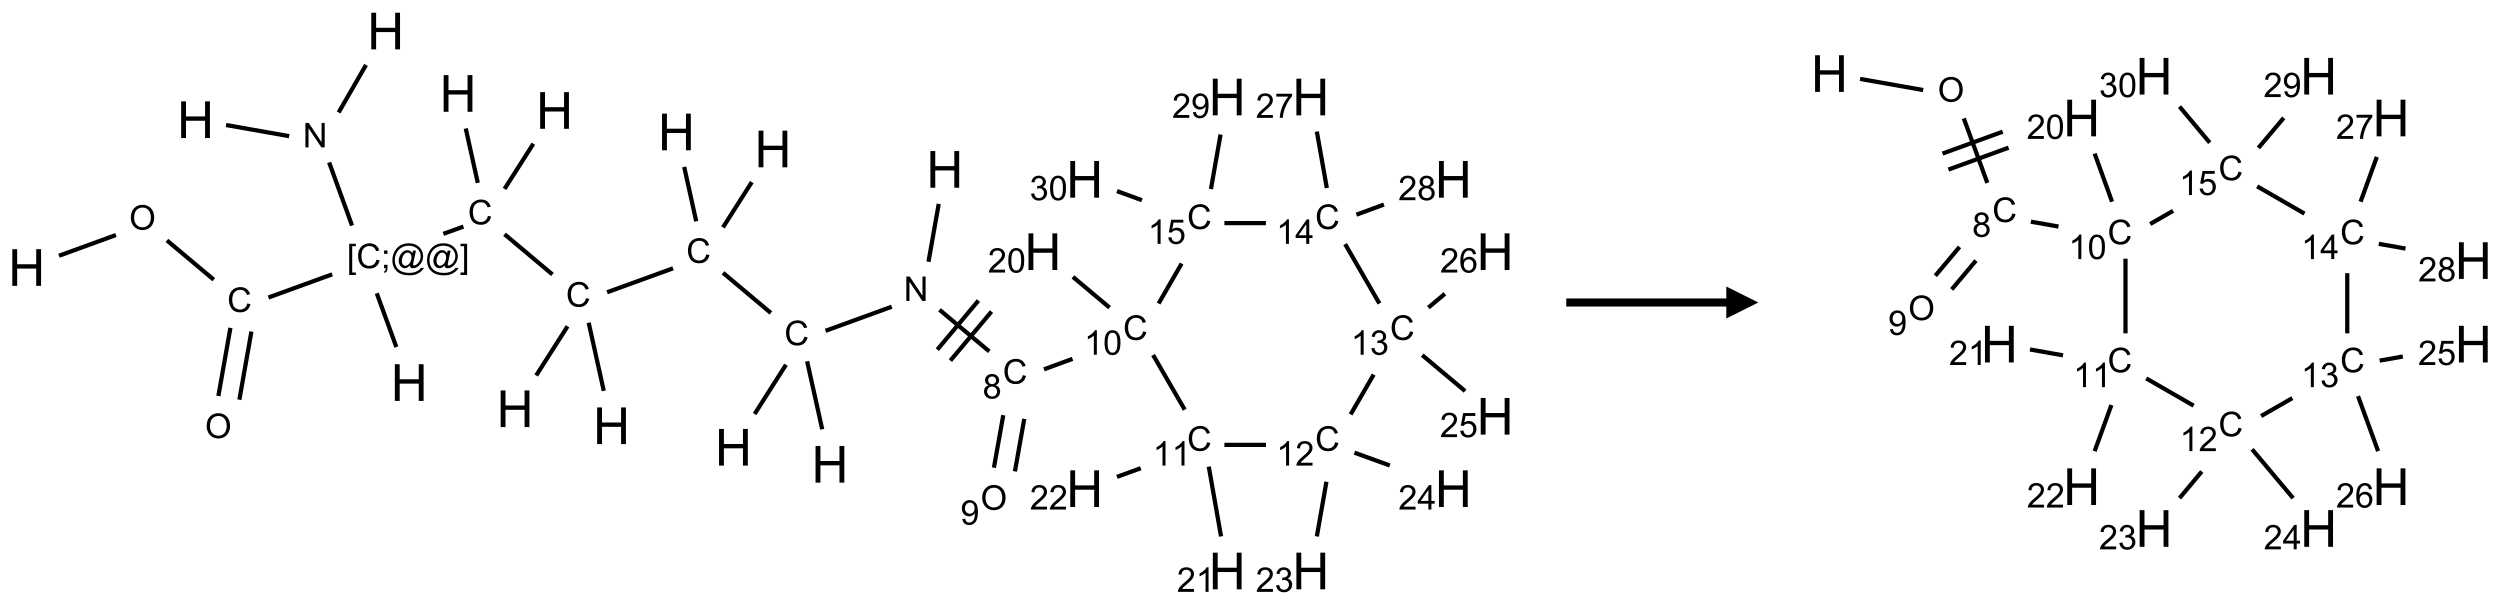 <?xml version="1.0" encoding="UTF-8"?>
<svg xmlns="http://www.w3.org/2000/svg" xmlns:xlink="http://www.w3.org/1999/xlink" width="781" height="189" viewBox="0 0 781 189">
<defs>
<g>
<g id="glyph-0-0">
<path d="M 2 0 L 2 -10 L 10 -10 L 10 0 Z M 2.25 -0.25 L 9.75 -0.25 L 9.75 -9.75 L 2.25 -9.75 Z M 2.25 -0.25 "/>
</g>
<g id="glyph-0-1">
<path d="M 1.281 0 L 1.281 -11.453 L 2.797 -11.453 L 2.797 -6.75 L 8.75 -6.75 L 8.75 -11.453 L 10.266 -11.453 L 10.266 0 L 8.75 0 L 8.75 -5.398 L 2.797 -5.398 L 2.797 0 Z M 1.281 0 "/>
</g>
<g id="glyph-1-0">
<path d="M 1.332 0 L 1.332 -6.668 L 6.668 -6.668 L 6.668 0 Z M 1.5 -0.168 L 6.5 -0.168 L 6.5 -6.5 L 1.5 -6.5 Z M 1.5 -0.168 "/>
</g>
<g id="glyph-1-1">
<path d="M 0.516 -3.719 C 0.516 -4.984 0.855 -5.977 1.535 -6.695 C 2.215 -7.414 3.094 -7.77 4.172 -7.77 C 4.875 -7.77 5.512 -7.602 6.078 -7.266 C 6.645 -6.93 7.074 -6.461 7.371 -5.855 C 7.668 -5.254 7.816 -4.57 7.816 -3.809 C 7.816 -3.035 7.66 -2.34 7.348 -1.73 C 7.035 -1.117 6.594 -0.656 6.02 -0.34 C 5.449 -0.027 4.828 0.129 4.168 0.129 C 3.449 0.129 2.805 -0.043 2.238 -0.391 C 1.672 -0.738 1.246 -1.211 0.953 -1.812 C 0.66 -2.414 0.516 -3.047 0.516 -3.719 Z M 1.559 -3.703 C 1.559 -2.781 1.805 -2.059 2.301 -1.527 C 2.793 -1 3.414 -0.734 4.16 -0.734 C 4.922 -0.734 5.547 -1 6.039 -1.535 C 6.531 -2.07 6.777 -2.828 6.777 -3.812 C 6.777 -4.434 6.672 -4.977 6.461 -5.441 C 6.25 -5.902 5.945 -6.262 5.539 -6.52 C 5.133 -6.773 4.68 -6.902 4.176 -6.902 C 3.461 -6.902 2.848 -6.656 2.332 -6.164 C 1.816 -5.672 1.559 -4.852 1.559 -3.703 Z M 1.559 -3.703 "/>
</g>
<g id="glyph-1-2">
<path d="M 6.27 -2.676 L 7.281 -2.422 C 7.07 -1.594 6.688 -0.961 6.137 -0.523 C 5.586 -0.086 4.914 0.129 4.121 0.129 C 3.297 0.129 2.629 -0.039 2.113 -0.371 C 1.598 -0.707 1.203 -1.191 0.934 -1.828 C 0.664 -2.465 0.531 -3.145 0.531 -3.875 C 0.531 -4.672 0.684 -5.363 0.988 -5.957 C 1.293 -6.547 1.723 -6.996 2.285 -7.305 C 2.844 -7.613 3.461 -7.766 4.137 -7.766 C 4.898 -7.766 5.543 -7.57 6.062 -7.184 C 6.582 -6.793 6.945 -6.246 7.152 -5.543 L 6.156 -5.309 C 5.98 -5.863 5.723 -6.266 5.387 -6.52 C 5.051 -6.773 4.625 -6.902 4.113 -6.902 C 3.527 -6.902 3.039 -6.762 2.645 -6.48 C 2.25 -6.199 1.973 -5.82 1.812 -5.348 C 1.652 -4.871 1.574 -4.383 1.574 -3.879 C 1.574 -3.23 1.668 -2.664 1.855 -2.18 C 2.047 -1.695 2.34 -1.332 2.738 -1.094 C 3.137 -0.855 3.57 -0.734 4.035 -0.734 C 4.602 -0.734 5.082 -0.898 5.473 -1.223 C 5.867 -1.551 6.133 -2.035 6.27 -2.676 Z M 6.27 -2.676 "/>
</g>
<g id="glyph-1-3">
<path d="M 0.723 2.121 L 0.723 -7.637 L 2.793 -7.637 L 2.793 -6.859 L 1.66 -6.859 L 1.66 1.344 L 2.793 1.344 L 2.793 2.121 Z M 0.723 2.121 "/>
</g>
<g id="glyph-1-4">
<path d="M 0.949 -4.465 L 0.949 -5.531 L 2.016 -5.531 L 2.016 -4.465 Z M 0.949 0 L 0.949 -1.066 L 2.016 -1.066 L 2.016 0 C 2.016 0.391 1.945 0.711 1.809 0.949 C 1.668 1.191 1.449 1.379 1.145 1.512 L 0.887 1.109 C 1.082 1.023 1.23 0.895 1.324 0.727 C 1.418 0.559 1.469 0.316 1.48 0 Z M 0.949 0 "/>
</g>
<g id="glyph-1-5">
<path d="M 6.047 -0.848 C 5.82 -0.59 5.57 -0.379 5.289 -0.223 C 5.008 -0.062 4.73 0.016 4.449 0.016 C 4.141 0.016 3.84 -0.074 3.547 -0.254 C 3.254 -0.434 3.02 -0.715 2.836 -1.09 C 2.652 -1.465 2.562 -1.875 2.562 -2.324 C 2.562 -2.875 2.703 -3.43 2.988 -3.98 C 3.27 -4.535 3.621 -4.953 4.043 -5.23 C 4.461 -5.508 4.871 -5.645 5.266 -5.645 C 5.566 -5.645 5.855 -5.566 6.129 -5.41 C 6.402 -5.25 6.641 -5.012 6.84 -4.688 L 7.016 -5.496 L 7.949 -5.496 L 7.199 -2 C 7.094 -1.516 7.043 -1.246 7.043 -1.191 C 7.043 -1.098 7.078 -1.02 7.148 -0.949 C 7.219 -0.883 7.305 -0.848 7.406 -0.848 C 7.59 -0.848 7.832 -0.953 8.129 -1.168 C 8.527 -1.445 8.84 -1.816 9.07 -2.285 C 9.301 -2.75 9.418 -3.234 9.418 -3.73 C 9.418 -4.309 9.27 -4.852 8.973 -5.355 C 8.676 -5.859 8.23 -6.262 7.645 -6.562 C 7.055 -6.863 6.406 -7.016 5.691 -7.016 C 4.879 -7.016 4.137 -6.824 3.465 -6.445 C 2.793 -6.066 2.273 -5.52 1.902 -4.809 C 1.535 -4.098 1.348 -3.34 1.348 -2.527 C 1.348 -1.676 1.535 -0.941 1.902 -0.328 C 2.273 0.285 2.809 0.742 3.508 1.035 C 4.207 1.328 4.984 1.473 5.832 1.473 C 6.742 1.473 7.504 1.32 8.121 1.016 C 8.734 0.711 9.195 0.34 9.5 -0.098 L 10.441 -0.098 C 10.266 0.266 9.961 0.637 9.531 1.016 C 9.102 1.395 8.59 1.695 7.996 1.914 C 7.402 2.133 6.688 2.246 5.848 2.246 C 5.078 2.246 4.367 2.145 3.715 1.949 C 3.066 1.75 2.512 1.453 2.051 1.055 C 1.594 0.656 1.25 0.199 1.016 -0.316 C 0.723 -0.973 0.578 -1.684 0.578 -2.441 C 0.578 -3.289 0.75 -4.098 1.098 -4.863 C 1.523 -5.805 2.125 -6.527 2.902 -7.027 C 3.684 -7.527 4.629 -7.777 5.738 -7.777 C 6.602 -7.777 7.375 -7.602 8.059 -7.246 C 8.746 -6.895 9.285 -6.371 9.684 -5.672 C 10.02 -5.07 10.188 -4.418 10.188 -3.715 C 10.188 -2.707 9.832 -1.812 9.125 -1.031 C 8.492 -0.328 7.801 0.02 7.051 0.02 C 6.812 0.02 6.617 -0.016 6.473 -0.09 C 6.324 -0.16 6.215 -0.266 6.145 -0.402 C 6.102 -0.488 6.066 -0.637 6.047 -0.848 Z M 3.527 -2.262 C 3.527 -1.785 3.641 -1.414 3.863 -1.152 C 4.09 -0.887 4.348 -0.754 4.641 -0.754 C 4.836 -0.754 5.039 -0.812 5.254 -0.93 C 5.469 -1.047 5.676 -1.219 5.871 -1.449 C 6.066 -1.676 6.23 -1.969 6.355 -2.32 C 6.48 -2.672 6.543 -3.027 6.543 -3.379 C 6.543 -3.852 6.426 -4.219 6.191 -4.48 C 5.957 -4.738 5.672 -4.871 5.332 -4.871 C 5.109 -4.871 4.902 -4.812 4.707 -4.699 C 4.512 -4.586 4.32 -4.406 4.137 -4.156 C 3.953 -3.906 3.805 -3.602 3.691 -3.246 C 3.582 -2.887 3.527 -2.559 3.527 -2.262 Z M 3.527 -2.262 "/>
</g>
<g id="glyph-1-6">
<path d="M 2.27 2.121 L 0.203 2.121 L 0.203 1.344 L 1.332 1.344 L 1.332 -6.859 L 0.203 -6.859 L 0.203 -7.637 L 2.27 -7.637 Z M 2.27 2.121 "/>
</g>
<g id="glyph-1-7">
<path d="M 0.812 0 L 0.812 -7.637 L 1.848 -7.637 L 5.859 -1.641 L 5.859 -7.637 L 6.828 -7.637 L 6.828 0 L 5.793 0 L 1.781 -6 L 1.781 0 Z M 0.812 0 "/>
</g>
<g id="glyph-1-8">
<path d="M 1.887 -4.141 C 1.496 -4.281 1.207 -4.484 1.02 -4.75 C 0.832 -5.016 0.738 -5.328 0.738 -5.699 C 0.738 -6.254 0.938 -6.719 1.34 -7.098 C 1.738 -7.477 2.27 -7.668 2.934 -7.668 C 3.598 -7.668 4.137 -7.473 4.543 -7.086 C 4.949 -6.699 5.152 -6.227 5.152 -5.672 C 5.152 -5.316 5.059 -5.008 4.871 -4.746 C 4.688 -4.484 4.406 -4.281 4.027 -4.141 C 4.496 -3.988 4.852 -3.742 5.098 -3.402 C 5.34 -3.062 5.465 -2.656 5.465 -2.184 C 5.465 -1.531 5.234 -0.98 4.77 -0.535 C 4.309 -0.09 3.703 0.129 2.949 0.129 C 2.195 0.129 1.586 -0.094 1.125 -0.539 C 0.664 -0.984 0.434 -1.543 0.434 -2.207 C 0.434 -2.703 0.559 -3.121 0.809 -3.457 C 1.062 -3.793 1.422 -4.02 1.887 -4.141 Z M 1.699 -5.73 C 1.699 -5.367 1.812 -5.074 2.047 -4.844 C 2.281 -4.613 2.582 -4.5 2.953 -4.5 C 3.312 -4.5 3.609 -4.613 3.84 -4.84 C 4.07 -5.066 4.188 -5.348 4.188 -5.676 C 4.188 -6.02 4.07 -6.309 3.832 -6.543 C 3.594 -6.777 3.297 -6.895 2.941 -6.895 C 2.586 -6.895 2.289 -6.781 2.051 -6.551 C 1.816 -6.324 1.699 -6.047 1.699 -5.73 Z M 1.395 -2.203 C 1.395 -1.938 1.461 -1.676 1.586 -1.426 C 1.711 -1.176 1.902 -0.984 2.152 -0.848 C 2.402 -0.711 2.672 -0.641 2.957 -0.641 C 3.406 -0.641 3.777 -0.785 4.066 -1.074 C 4.359 -1.363 4.504 -1.727 4.504 -2.172 C 4.504 -2.625 4.355 -2.996 4.055 -3.293 C 3.754 -3.586 3.379 -3.734 2.926 -3.734 C 2.484 -3.734 2.121 -3.59 1.832 -3.297 C 1.543 -3.004 1.395 -2.641 1.395 -2.203 Z M 1.395 -2.203 "/>
</g>
<g id="glyph-1-9">
<path d="M 0.582 -1.766 L 1.484 -1.848 C 1.562 -1.426 1.707 -1.117 1.922 -0.926 C 2.137 -0.734 2.414 -0.641 2.75 -0.641 C 3.039 -0.641 3.289 -0.707 3.508 -0.84 C 3.727 -0.973 3.902 -1.148 4.043 -1.367 C 4.18 -1.586 4.297 -1.887 4.391 -2.262 C 4.484 -2.637 4.531 -3.016 4.531 -3.406 C 4.531 -3.449 4.531 -3.512 4.527 -3.594 C 4.34 -3.297 4.082 -3.055 3.758 -2.867 C 3.434 -2.68 3.082 -2.59 2.703 -2.59 C 2.07 -2.59 1.535 -2.816 1.098 -3.277 C 0.66 -3.734 0.441 -4.34 0.441 -5.09 C 0.441 -5.863 0.672 -6.484 1.129 -6.957 C 1.586 -7.43 2.156 -7.668 2.844 -7.668 C 3.34 -7.668 3.793 -7.531 4.207 -7.266 C 4.617 -7 4.93 -6.617 5.145 -6.121 C 5.355 -5.629 5.465 -4.91 5.465 -3.973 C 5.465 -2.996 5.359 -2.223 5.145 -1.645 C 4.934 -1.066 4.617 -0.625 4.199 -0.324 C 3.781 -0.02 3.293 0.129 2.73 0.129 C 2.133 0.129 1.645 -0.035 1.266 -0.367 C 0.887 -0.699 0.66 -1.164 0.582 -1.766 Z M 4.422 -5.137 C 4.422 -5.676 4.277 -6.102 3.992 -6.418 C 3.707 -6.734 3.359 -6.891 2.957 -6.891 C 2.543 -6.891 2.18 -6.719 1.871 -6.379 C 1.562 -6.039 1.406 -5.598 1.406 -5.059 C 1.406 -4.57 1.555 -4.176 1.848 -3.871 C 2.141 -3.566 2.5 -3.418 2.934 -3.418 C 3.367 -3.418 3.723 -3.57 4.004 -3.871 C 4.281 -4.176 4.422 -4.598 4.422 -5.137 Z M 4.422 -5.137 "/>
</g>
<g id="glyph-1-10">
<path d="M 3.973 0 L 3.035 0 L 3.035 -5.973 C 2.809 -5.758 2.516 -5.543 2.148 -5.328 C 1.781 -5.113 1.453 -4.953 1.16 -4.844 L 1.16 -5.75 C 1.684 -5.996 2.145 -6.297 2.535 -6.645 C 2.93 -6.996 3.207 -7.336 3.371 -7.668 L 3.973 -7.668 Z M 3.973 0 "/>
</g>
<g id="glyph-1-11">
<path d="M 0.441 -3.766 C 0.441 -4.668 0.535 -5.395 0.723 -5.945 C 0.906 -6.496 1.184 -6.922 1.551 -7.219 C 1.918 -7.516 2.375 -7.668 2.934 -7.668 C 3.344 -7.668 3.703 -7.586 4.012 -7.418 C 4.32 -7.254 4.574 -7.016 4.777 -6.707 C 4.977 -6.395 5.137 -6.016 5.25 -5.57 C 5.363 -5.125 5.422 -4.523 5.422 -3.766 C 5.422 -2.871 5.328 -2.148 5.145 -1.598 C 4.961 -1.047 4.688 -0.621 4.32 -0.32 C 3.953 -0.02 3.492 0.129 2.934 0.129 C 2.195 0.129 1.617 -0.133 1.199 -0.66 C 0.695 -1.297 0.441 -2.332 0.441 -3.766 Z M 1.406 -3.766 C 1.406 -2.512 1.555 -1.68 1.848 -1.262 C 2.141 -0.848 2.5 -0.641 2.934 -0.641 C 3.363 -0.641 3.727 -0.848 4.02 -1.266 C 4.312 -1.684 4.457 -2.516 4.457 -3.766 C 4.457 -5.023 4.312 -5.859 4.02 -6.27 C 3.727 -6.684 3.359 -6.891 2.922 -6.891 C 2.492 -6.891 2.148 -6.707 1.891 -6.344 C 1.566 -5.879 1.406 -5.02 1.406 -3.766 Z M 1.406 -3.766 "/>
</g>
<g id="glyph-1-12">
<path d="M 5.371 -0.902 L 5.371 0 L 0.324 0 C 0.316 -0.227 0.352 -0.441 0.434 -0.652 C 0.562 -0.996 0.766 -1.332 1.051 -1.668 C 1.332 -2 1.742 -2.387 2.277 -2.824 C 3.105 -3.504 3.668 -4.043 3.957 -4.441 C 4.25 -4.84 4.395 -5.215 4.395 -5.566 C 4.395 -5.938 4.262 -6.254 3.996 -6.508 C 3.73 -6.762 3.387 -6.891 2.957 -6.891 C 2.508 -6.891 2.145 -6.754 1.875 -6.484 C 1.605 -6.215 1.469 -5.84 1.465 -5.359 L 0.5 -5.457 C 0.566 -6.176 0.812 -6.727 1.246 -7.102 C 1.676 -7.477 2.254 -7.668 2.98 -7.668 C 3.711 -7.668 4.293 -7.465 4.719 -7.059 C 5.145 -6.652 5.359 -6.148 5.359 -5.547 C 5.359 -5.242 5.297 -4.941 5.172 -4.645 C 5.047 -4.352 4.84 -4.039 4.551 -3.715 C 4.262 -3.387 3.777 -2.938 3.105 -2.371 C 2.543 -1.898 2.18 -1.578 2.02 -1.41 C 1.859 -1.242 1.73 -1.07 1.625 -0.902 Z M 5.371 -0.902 "/>
</g>
<g id="glyph-1-13">
<path d="M 0.449 -2.016 L 1.387 -2.141 C 1.492 -1.609 1.676 -1.227 1.934 -0.992 C 2.191 -0.758 2.508 -0.641 2.879 -0.641 C 3.32 -0.641 3.695 -0.793 3.996 -1.098 C 4.301 -1.402 4.453 -1.781 4.453 -2.234 C 4.453 -2.664 4.312 -3.02 4.031 -3.301 C 3.75 -3.578 3.391 -3.719 2.957 -3.719 C 2.781 -3.719 2.562 -3.684 2.297 -3.613 L 2.402 -4.438 C 2.465 -4.43 2.516 -4.426 2.551 -4.426 C 2.949 -4.426 3.312 -4.531 3.629 -4.738 C 3.949 -4.949 4.109 -5.27 4.109 -5.703 C 4.109 -6.047 3.992 -6.332 3.762 -6.559 C 3.527 -6.785 3.227 -6.895 2.859 -6.895 C 2.496 -6.895 2.191 -6.781 1.949 -6.551 C 1.707 -6.324 1.547 -5.98 1.48 -5.52 L 0.543 -5.688 C 0.656 -6.316 0.918 -6.805 1.324 -7.148 C 1.73 -7.492 2.234 -7.668 2.84 -7.668 C 3.254 -7.668 3.641 -7.578 3.988 -7.398 C 4.34 -7.219 4.609 -6.977 4.793 -6.668 C 4.98 -6.359 5.074 -6.031 5.074 -5.684 C 5.074 -5.352 4.984 -5.051 4.809 -4.781 C 4.629 -4.512 4.367 -4.297 4.02 -4.137 C 4.473 -4.031 4.824 -3.816 5.074 -3.488 C 5.324 -3.16 5.449 -2.75 5.449 -2.254 C 5.449 -1.59 5.203 -1.023 4.719 -0.559 C 4.234 -0.098 3.617 0.137 2.875 0.137 C 2.203 0.137 1.648 -0.062 1.207 -0.465 C 0.762 -0.863 0.512 -1.379 0.449 -2.016 Z M 0.449 -2.016 "/>
</g>
<g id="glyph-1-14">
<path d="M 3.449 0 L 3.449 -1.828 L 0.137 -1.828 L 0.137 -2.688 L 3.621 -7.637 L 4.387 -7.637 L 4.387 -2.688 L 5.418 -2.688 L 5.418 -1.828 L 4.387 -1.828 L 4.387 0 Z M 3.449 -2.688 L 3.449 -6.129 L 1.059 -2.688 Z M 3.449 -2.688 "/>
</g>
<g id="glyph-1-15">
<path d="M 0.441 -2 L 1.426 -2.082 C 1.5 -1.605 1.668 -1.242 1.934 -1.004 C 2.199 -0.762 2.52 -0.641 2.895 -0.641 C 3.348 -0.641 3.73 -0.812 4.043 -1.152 C 4.355 -1.492 4.512 -1.941 4.512 -2.504 C 4.512 -3.039 4.359 -3.461 4.059 -3.77 C 3.758 -4.078 3.367 -4.234 2.879 -4.234 C 2.578 -4.234 2.305 -4.164 2.062 -4.027 C 1.82 -3.891 1.629 -3.715 1.488 -3.496 L 0.609 -3.609 L 1.348 -7.531 L 5.145 -7.531 L 5.145 -6.637 L 2.098 -6.637 L 1.688 -4.582 C 2.145 -4.902 2.625 -5.062 3.129 -5.062 C 3.797 -5.062 4.359 -4.832 4.816 -4.371 C 5.277 -3.91 5.504 -3.312 5.504 -2.59 C 5.504 -1.898 5.305 -1.301 4.902 -0.797 C 4.41 -0.18 3.742 0.129 2.895 0.129 C 2.199 0.129 1.633 -0.062 1.195 -0.453 C 0.758 -0.844 0.504 -1.359 0.441 -2 Z M 0.441 -2 "/>
</g>
<g id="glyph-1-16">
<path d="M 5.309 -5.766 L 4.375 -5.691 C 4.293 -6.059 4.172 -6.328 4.02 -6.496 C 3.766 -6.762 3.453 -6.895 3.082 -6.895 C 2.785 -6.895 2.523 -6.812 2.297 -6.645 C 2 -6.43 1.77 -6.117 1.598 -5.703 C 1.43 -5.289 1.34 -4.703 1.332 -3.938 C 1.559 -4.281 1.836 -4.535 2.16 -4.703 C 2.488 -4.871 2.828 -4.953 3.188 -4.953 C 3.812 -4.953 4.344 -4.723 4.785 -4.262 C 5.223 -3.801 5.441 -3.207 5.441 -2.48 C 5.441 -2 5.34 -1.555 5.133 -1.145 C 4.926 -0.73 4.641 -0.418 4.281 -0.199 C 3.922 0.02 3.512 0.129 3.051 0.129 C 2.27 0.129 1.633 -0.156 1.141 -0.73 C 0.648 -1.305 0.402 -2.254 0.402 -3.574 C 0.402 -5.051 0.672 -6.121 1.219 -6.793 C 1.695 -7.375 2.336 -7.668 3.141 -7.668 C 3.742 -7.668 4.234 -7.5 4.617 -7.16 C 5 -6.824 5.23 -6.359 5.309 -5.766 Z M 1.48 -2.473 C 1.48 -2.152 1.547 -1.844 1.684 -1.547 C 1.82 -1.25 2.016 -1.027 2.262 -0.871 C 2.508 -0.719 2.766 -0.641 3.035 -0.641 C 3.434 -0.641 3.773 -0.801 4.059 -1.121 C 4.344 -1.441 4.484 -1.875 4.484 -2.422 C 4.484 -2.949 4.344 -3.367 4.062 -3.668 C 3.781 -3.973 3.426 -4.125 3 -4.125 C 2.578 -4.125 2.219 -3.973 1.922 -3.668 C 1.625 -3.363 1.48 -2.969 1.48 -2.473 Z M 1.48 -2.473 "/>
</g>
<g id="glyph-1-17">
<path d="M 0.504 -6.637 L 0.504 -7.535 L 5.449 -7.535 L 5.449 -6.809 C 4.961 -6.289 4.48 -5.602 4.004 -4.746 C 3.527 -3.887 3.156 -3.004 2.895 -2.098 C 2.707 -1.461 2.59 -0.762 2.535 0 L 1.574 0 C 1.582 -0.602 1.703 -1.328 1.926 -2.176 C 2.152 -3.027 2.477 -3.848 2.898 -4.637 C 3.32 -5.426 3.77 -6.094 4.246 -6.637 Z M 0.504 -6.637 "/>
</g>
</g>
</defs>
<path fill="none" stroke-width="0.033" stroke-linecap="butt" stroke-linejoin="miter" stroke="rgb(0%, 0%, 0%)" stroke-opacity="1" stroke-miterlimit="10" d="M 0.252 1.755 L 0.697 1.593 " transform="matrix(40, 0, 0, 40, 8.34, 9.699)"/>
<path fill="none" stroke-width="0.033" stroke-linecap="butt" stroke-linejoin="miter" stroke="rgb(0%, 0%, 0%)" stroke-opacity="1" stroke-miterlimit="10" d="M 1.095 1.635 L 1.461 1.942 " transform="matrix(40, 0, 0, 40, 8.34, 9.699)"/>
<path fill="none" stroke-width="0.033" stroke-linecap="butt" stroke-linejoin="miter" stroke="rgb(0%, 0%, 0%)" stroke-opacity="1" stroke-miterlimit="10" d="M 1.591 2.318 L 1.497 2.85 " transform="matrix(40, 0, 0, 40, 8.34, 9.699)"/>
<path fill="none" stroke-width="0.033" stroke-linecap="butt" stroke-linejoin="miter" stroke="rgb(0%, 0%, 0%)" stroke-opacity="1" stroke-miterlimit="10" d="M 1.755 2.347 L 1.661 2.879 " transform="matrix(40, 0, 0, 40, 8.34, 9.699)"/>
<path fill="none" stroke-width="0.033" stroke-linecap="butt" stroke-linejoin="miter" stroke="rgb(0%, 0%, 0%)" stroke-opacity="1" stroke-miterlimit="10" d="M 1.888 2.081 L 2.386 1.9 " transform="matrix(40, 0, 0, 40, 8.34, 9.699)"/>
<path fill="none" stroke-width="0.033" stroke-linecap="butt" stroke-linejoin="miter" stroke="rgb(0%, 0%, 0%)" stroke-opacity="1" stroke-miterlimit="10" d="M 2.734 2.048 L 2.887 2.468 " transform="matrix(40, 0, 0, 40, 8.34, 9.699)"/>
<path fill="none" stroke-width="0.033" stroke-linecap="butt" stroke-linejoin="miter" stroke="rgb(0%, 0%, 0%)" stroke-opacity="1" stroke-miterlimit="10" d="M 2.541 1.519 L 2.362 1.026 " transform="matrix(40, 0, 0, 40, 8.34, 9.699)"/>
<path fill="none" stroke-width="0.033" stroke-linecap="butt" stroke-linejoin="miter" stroke="rgb(0%, 0%, 0%)" stroke-opacity="1" stroke-miterlimit="10" d="M 2.05 0.821 L 1.557 0.734 " transform="matrix(40, 0, 0, 40, 8.34, 9.699)"/>
<path fill="none" stroke-width="0.033" stroke-linecap="butt" stroke-linejoin="miter" stroke="rgb(0%, 0%, 0%)" stroke-opacity="1" stroke-miterlimit="10" d="M 2.436 0.636 L 2.65 0.265 " transform="matrix(40, 0, 0, 40, 8.34, 9.699)"/>
<path fill="none" stroke-width="0.033" stroke-linecap="butt" stroke-linejoin="miter" stroke="rgb(0%, 0%, 0%)" stroke-opacity="1" stroke-miterlimit="10" d="M 3.254 1.584 L 3.411 1.527 " transform="matrix(40, 0, 0, 40, 8.34, 9.699)"/>
<path fill="none" stroke-width="0.033" stroke-linecap="butt" stroke-linejoin="miter" stroke="rgb(0%, 0%, 0%)" stroke-opacity="1" stroke-miterlimit="10" d="M 3.523 1.186 L 3.429 0.761 " transform="matrix(40, 0, 0, 40, 8.34, 9.699)"/>
<path fill="none" stroke-width="0.033" stroke-linecap="butt" stroke-linejoin="miter" stroke="rgb(0%, 0%, 0%)" stroke-opacity="1" stroke-miterlimit="10" d="M 3.732 1.233 L 3.957 0.88 " transform="matrix(40, 0, 0, 40, 8.34, 9.699)"/>
<path fill="none" stroke-width="0.033" stroke-linecap="butt" stroke-linejoin="miter" stroke="rgb(0%, 0%, 0%)" stroke-opacity="1" stroke-miterlimit="10" d="M 3.732 1.587 L 4.106 1.901 " transform="matrix(40, 0, 0, 40, 8.34, 9.699)"/>
<path fill="none" stroke-width="0.033" stroke-linecap="butt" stroke-linejoin="miter" stroke="rgb(0%, 0%, 0%)" stroke-opacity="1" stroke-miterlimit="10" d="M 4.389 2.278 L 4.507 2.81 " transform="matrix(40, 0, 0, 40, 8.34, 9.699)"/>
<path fill="none" stroke-width="0.033" stroke-linecap="butt" stroke-linejoin="miter" stroke="rgb(0%, 0%, 0%)" stroke-opacity="1" stroke-miterlimit="10" d="M 4.224 2.306 L 3.979 2.69 " transform="matrix(40, 0, 0, 40, 8.34, 9.699)"/>
<path fill="none" stroke-width="0.033" stroke-linecap="butt" stroke-linejoin="miter" stroke="rgb(0%, 0%, 0%)" stroke-opacity="1" stroke-miterlimit="10" d="M 4.533 2.04 L 5.048 1.853 " transform="matrix(40, 0, 0, 40, 8.34, 9.699)"/>
<path fill="none" stroke-width="0.033" stroke-linecap="butt" stroke-linejoin="miter" stroke="rgb(0%, 0%, 0%)" stroke-opacity="1" stroke-miterlimit="10" d="M 5.229 1.486 L 5.135 1.061 " transform="matrix(40, 0, 0, 40, 8.34, 9.699)"/>
<path fill="none" stroke-width="0.033" stroke-linecap="butt" stroke-linejoin="miter" stroke="rgb(0%, 0%, 0%)" stroke-opacity="1" stroke-miterlimit="10" d="M 5.438 1.533 L 5.663 1.18 " transform="matrix(40, 0, 0, 40, 8.34, 9.699)"/>
<path fill="none" stroke-width="0.033" stroke-linecap="butt" stroke-linejoin="miter" stroke="rgb(0%, 0%, 0%)" stroke-opacity="1" stroke-miterlimit="10" d="M 5.438 1.888 L 5.812 2.202 " transform="matrix(40, 0, 0, 40, 8.34, 9.699)"/>
<path fill="none" stroke-width="0.033" stroke-linecap="butt" stroke-linejoin="miter" stroke="rgb(0%, 0%, 0%)" stroke-opacity="1" stroke-miterlimit="10" d="M 6.095 2.579 L 6.213 3.11 " transform="matrix(40, 0, 0, 40, 8.34, 9.699)"/>
<path fill="none" stroke-width="0.033" stroke-linecap="butt" stroke-linejoin="miter" stroke="rgb(0%, 0%, 0%)" stroke-opacity="1" stroke-miterlimit="10" d="M 5.93 2.606 L 5.685 2.991 " transform="matrix(40, 0, 0, 40, 8.34, 9.699)"/>
<path fill="none" stroke-width="0.033" stroke-linecap="butt" stroke-linejoin="miter" stroke="rgb(0%, 0%, 0%)" stroke-opacity="1" stroke-miterlimit="10" d="M 6.239 2.341 L 6.756 2.153 " transform="matrix(40, 0, 0, 40, 8.34, 9.699)"/>
<path fill="none" stroke-width="0.033" stroke-linecap="butt" stroke-linejoin="miter" stroke="rgb(0%, 0%, 0%)" stroke-opacity="1" stroke-miterlimit="10" d="M 7.043 1.802 L 7.123 1.35 " transform="matrix(40, 0, 0, 40, 8.34, 9.699)"/>
<path fill="none" stroke-width="0.033" stroke-linecap="butt" stroke-linejoin="miter" stroke="rgb(0%, 0%, 0%)" stroke-opacity="1" stroke-miterlimit="10" d="M 7.129 2.177 L 7.518 2.502 " transform="matrix(40, 0, 0, 40, 8.34, 9.699)"/>
<path fill="none" stroke-width="0.033" stroke-linecap="butt" stroke-linejoin="miter" stroke="rgb(0%, 0%, 0%)" stroke-opacity="1" stroke-miterlimit="10" d="M 7.214 2.574 L 7.535 2.191 " transform="matrix(40, 0, 0, 40, 8.34, 9.699)"/>
<path fill="none" stroke-width="0.033" stroke-linecap="butt" stroke-linejoin="miter" stroke="rgb(0%, 0%, 0%)" stroke-opacity="1" stroke-miterlimit="10" d="M 7.112 2.488 L 7.433 2.105 " transform="matrix(40, 0, 0, 40, 8.34, 9.699)"/>
<path fill="none" stroke-width="0.033" stroke-linecap="butt" stroke-linejoin="miter" stroke="rgb(0%, 0%, 0%)" stroke-opacity="1" stroke-miterlimit="10" d="M 7.627 3 L 7.554 3.41 " transform="matrix(40, 0, 0, 40, 8.34, 9.699)"/>
<path fill="none" stroke-width="0.033" stroke-linecap="butt" stroke-linejoin="miter" stroke="rgb(0%, 0%, 0%)" stroke-opacity="1" stroke-miterlimit="10" d="M 7.791 3.029 L 7.718 3.439 " transform="matrix(40, 0, 0, 40, 8.34, 9.699)"/>
<path fill="none" stroke-width="0.033" stroke-linecap="butt" stroke-linejoin="miter" stroke="rgb(0%, 0%, 0%)" stroke-opacity="1" stroke-miterlimit="10" d="M 7.945 2.642 L 8.168 2.56 " transform="matrix(40, 0, 0, 40, 8.34, 9.699)"/>
<path fill="none" stroke-width="0.033" stroke-linecap="butt" stroke-linejoin="miter" stroke="rgb(0%, 0%, 0%)" stroke-opacity="1" stroke-miterlimit="10" d="M 8.457 2.16 L 8.171 1.92 " transform="matrix(40, 0, 0, 40, 8.34, 9.699)"/>
<path fill="none" stroke-width="0.033" stroke-linecap="butt" stroke-linejoin="miter" stroke="rgb(0%, 0%, 0%)" stroke-opacity="1" stroke-miterlimit="10" d="M 8.797 2.53 L 9.044 2.957 " transform="matrix(40, 0, 0, 40, 8.34, 9.699)"/>
<path fill="none" stroke-width="0.033" stroke-linecap="butt" stroke-linejoin="miter" stroke="rgb(0%, 0%, 0%)" stroke-opacity="1" stroke-miterlimit="10" d="M 9.232 3.402 L 9.328 3.947 " transform="matrix(40, 0, 0, 40, 8.34, 9.699)"/>
<path fill="none" stroke-width="0.033" stroke-linecap="butt" stroke-linejoin="miter" stroke="rgb(0%, 0%, 0%)" stroke-opacity="1" stroke-miterlimit="10" d="M 8.701 3.414 L 8.515 3.482 " transform="matrix(40, 0, 0, 40, 8.34, 9.699)"/>
<path fill="none" stroke-width="0.033" stroke-linecap="butt" stroke-linejoin="miter" stroke="rgb(0%, 0%, 0%)" stroke-opacity="1" stroke-miterlimit="10" d="M 9.354 3.232 L 9.679 3.232 " transform="matrix(40, 0, 0, 40, 8.34, 9.699)"/>
<path fill="none" stroke-width="0.033" stroke-linecap="butt" stroke-linejoin="miter" stroke="rgb(0%, 0%, 0%)" stroke-opacity="1" stroke-miterlimit="10" d="M 10.151 3.52 L 10.076 3.947 " transform="matrix(40, 0, 0, 40, 8.34, 9.699)"/>
<path fill="none" stroke-width="0.033" stroke-linecap="butt" stroke-linejoin="miter" stroke="rgb(0%, 0%, 0%)" stroke-opacity="1" stroke-miterlimit="10" d="M 10.37 3.293 L 10.646 3.393 " transform="matrix(40, 0, 0, 40, 8.34, 9.699)"/>
<path fill="none" stroke-width="0.033" stroke-linecap="butt" stroke-linejoin="miter" stroke="rgb(0%, 0%, 0%)" stroke-opacity="1" stroke-miterlimit="10" d="M 10.34 2.994 L 10.52 2.683 " transform="matrix(40, 0, 0, 40, 8.34, 9.699)"/>
<path fill="none" stroke-width="0.033" stroke-linecap="butt" stroke-linejoin="miter" stroke="rgb(0%, 0%, 0%)" stroke-opacity="1" stroke-miterlimit="10" d="M 10.899 2.531 L 11.234 2.812 " transform="matrix(40, 0, 0, 40, 8.34, 9.699)"/>
<path fill="none" stroke-width="0.033" stroke-linecap="butt" stroke-linejoin="miter" stroke="rgb(0%, 0%, 0%)" stroke-opacity="1" stroke-miterlimit="10" d="M 10.947 2.16 L 11.076 2.052 " transform="matrix(40, 0, 0, 40, 8.34, 9.699)"/>
<path fill="none" stroke-width="0.033" stroke-linecap="butt" stroke-linejoin="miter" stroke="rgb(0%, 0%, 0%)" stroke-opacity="1" stroke-miterlimit="10" d="M 10.565 2.128 L 10.297 1.664 " transform="matrix(40, 0, 0, 40, 8.34, 9.699)"/>
<path fill="none" stroke-width="0.033" stroke-linecap="butt" stroke-linejoin="miter" stroke="rgb(0%, 0%, 0%)" stroke-opacity="1" stroke-miterlimit="10" d="M 10.154 1.226 L 10.076 0.785 " transform="matrix(40, 0, 0, 40, 8.34, 9.699)"/>
<path fill="none" stroke-width="0.033" stroke-linecap="butt" stroke-linejoin="miter" stroke="rgb(0%, 0%, 0%)" stroke-opacity="1" stroke-miterlimit="10" d="M 10.385 1.434 L 10.6 1.355 " transform="matrix(40, 0, 0, 40, 8.34, 9.699)"/>
<path fill="none" stroke-width="0.033" stroke-linecap="butt" stroke-linejoin="miter" stroke="rgb(0%, 0%, 0%)" stroke-opacity="1" stroke-miterlimit="10" d="M 9.678 1.5 L 9.354 1.5 " transform="matrix(40, 0, 0, 40, 8.34, 9.699)"/>
<path fill="none" stroke-width="0.033" stroke-linecap="butt" stroke-linejoin="miter" stroke="rgb(0%, 0%, 0%)" stroke-opacity="1" stroke-miterlimit="10" d="M 9.02 1.816 L 8.84 2.128 " transform="matrix(40, 0, 0, 40, 8.34, 9.699)"/>
<path fill="none" stroke-width="0.033" stroke-linecap="butt" stroke-linejoin="miter" stroke="rgb(0%, 0%, 0%)" stroke-opacity="1" stroke-miterlimit="10" d="M 9.249 1.234 L 9.324 0.808 " transform="matrix(40, 0, 0, 40, 8.34, 9.699)"/>
<path fill="none" stroke-width="0.033" stroke-linecap="butt" stroke-linejoin="miter" stroke="rgb(0%, 0%, 0%)" stroke-opacity="1" stroke-miterlimit="10" d="M 8.71 1.321 L 8.515 1.25 " transform="matrix(40, 0, 0, 40, 8.34, 9.699)"/>
<g fill="rgb(0%, 0%, 0%)" fill-opacity="1">
<use xlink:href="#glyph-0-1" x="2.566" y="89.305"/>
</g>
<g fill="rgb(0%, 0%, 0%)" fill-opacity="1">
<use xlink:href="#glyph-1-1" x="40.352" y="71.746"/>
</g>
<g fill="rgb(0%, 0%, 0%)" fill-opacity="1">
<use xlink:href="#glyph-1-2" x="70.977" y="97.453"/>
</g>
<g fill="rgb(0%, 0%, 0%)" fill-opacity="1">
<use xlink:href="#glyph-1-1" x="64.047" y="136.852"/>
</g>
<g fill="rgb(0%, 0%, 0%)" fill-opacity="1">
<use xlink:href="#glyph-1-3" x="108.367" y="83.781"/>
<use xlink:href="#glyph-1-2" x="111.331" y="83.781"/>
<use xlink:href="#glyph-1-4" x="119.034" y="83.781"/>
<use xlink:href="#glyph-1-5" x="121.997" y="83.781"/>
<use xlink:href="#glyph-1-5" x="132.826" y="83.781"/>
<use xlink:href="#glyph-1-6" x="143.654" y="83.781"/>
</g>
<g fill="rgb(0%, 0%, 0%)" fill-opacity="1">
<use xlink:href="#glyph-0-1" x="122.066" y="125.242"/>
</g>
<g fill="rgb(0%, 0%, 0%)" fill-opacity="1">
<use xlink:href="#glyph-1-7" x="94.602" y="46.051"/>
</g>
<g fill="rgb(0%, 0%, 0%)" fill-opacity="1">
<use xlink:href="#glyph-0-1" x="55.312" y="43.121"/>
</g>
<g fill="rgb(0%, 0%, 0%)" fill-opacity="1">
<use xlink:href="#glyph-0-1" x="114.703" y="15.426"/>
</g>
<g fill="rgb(0%, 0%, 0%)" fill-opacity="1">
<use xlink:href="#glyph-1-2" x="146.152" y="70.094"/>
</g>
<g fill="rgb(0%, 0%, 0%)" fill-opacity="1">
<use xlink:href="#glyph-0-1" x="137.316" y="34.922"/>
</g>
<g fill="rgb(0%, 0%, 0%)" fill-opacity="1">
<use xlink:href="#glyph-0-1" x="167.465" y="40.238"/>
</g>
<g fill="rgb(0%, 0%, 0%)" fill-opacity="1">
<use xlink:href="#glyph-1-2" x="176.793" y="95.805"/>
</g>
<g fill="rgb(0%, 0%, 0%)" fill-opacity="1">
<use xlink:href="#glyph-0-1" x="185.273" y="138.738"/>
</g>
<g fill="rgb(0%, 0%, 0%)" fill-opacity="1">
<use xlink:href="#glyph-0-1" x="155.121" y="133.422"/>
</g>
<g fill="rgb(0%, 0%, 0%)" fill-opacity="1">
<use xlink:href="#glyph-1-2" x="214.383" y="82.121"/>
</g>
<g fill="rgb(0%, 0%, 0%)" fill-opacity="1">
<use xlink:href="#glyph-0-1" x="205.543" y="46.953"/>
</g>
<g fill="rgb(0%, 0%, 0%)" fill-opacity="1">
<use xlink:href="#glyph-0-1" x="235.695" y="52.27"/>
</g>
<g fill="rgb(0%, 0%, 0%)" fill-opacity="1">
<use xlink:href="#glyph-1-2" x="245.023" y="107.836"/>
</g>
<g fill="rgb(0%, 0%, 0%)" fill-opacity="1">
<use xlink:href="#glyph-0-1" x="253.5" y="150.77"/>
</g>
<g fill="rgb(0%, 0%, 0%)" fill-opacity="1">
<use xlink:href="#glyph-0-1" x="223.352" y="145.453"/>
</g>
<g fill="rgb(0%, 0%, 0%)" fill-opacity="1">
<use xlink:href="#glyph-1-7" x="282.328" y="94.02"/>
</g>
<g fill="rgb(0%, 0%, 0%)" fill-opacity="1">
<use xlink:href="#glyph-0-1" x="289.379" y="58.645"/>
</g>
<g fill="rgb(0%, 0%, 0%)" fill-opacity="1">
<use xlink:href="#glyph-1-2" x="313.254" y="119.863"/>
</g>
<g fill="rgb(0%, 0%, 0%)" fill-opacity="1">
<use xlink:href="#glyph-1-8" x="306.984" y="124.5"/>
</g>
<g fill="rgb(0%, 0%, 0%)" fill-opacity="1">
<use xlink:href="#glyph-1-1" x="306.324" y="159.262"/>
</g>
<g fill="rgb(0%, 0%, 0%)" fill-opacity="1">
<use xlink:href="#glyph-1-9" x="300.039" y="163.895"/>
</g>
<g fill="rgb(0%, 0%, 0%)" fill-opacity="1">
<use xlink:href="#glyph-1-2" x="350.84" y="106.184"/>
</g>
<g fill="rgb(0%, 0%, 0%)" fill-opacity="1">
<use xlink:href="#glyph-1-10" x="338.684" y="110.82"/>
<use xlink:href="#glyph-1-11" x="344.616" y="110.82"/>
</g>
<g fill="rgb(0%, 0%, 0%)" fill-opacity="1">
<use xlink:href="#glyph-0-1" x="320.02" y="84.355"/>
</g>
<g fill="rgb(0%, 0%, 0%)" fill-opacity="1">
<use xlink:href="#glyph-1-12" x="308.613" y="85.148"/>
<use xlink:href="#glyph-1-11" x="314.546" y="85.148"/>
</g>
<g fill="rgb(0%, 0%, 0%)" fill-opacity="1">
<use xlink:href="#glyph-1-2" x="370.84" y="140.824"/>
</g>
<g fill="rgb(0%, 0%, 0%)" fill-opacity="1">
<use xlink:href="#glyph-1-10" x="360.129" y="145.461"/>
<use xlink:href="#glyph-1-10" x="366.061" y="145.461"/>
</g>
<g fill="rgb(0%, 0%, 0%)" fill-opacity="1">
<use xlink:href="#glyph-0-1" x="377.605" y="184.102"/>
</g>
<g fill="rgb(0%, 0%, 0%)" fill-opacity="1">
<use xlink:href="#glyph-1-12" x="367.648" y="184.891"/>
<use xlink:href="#glyph-1-10" x="373.581" y="184.891"/>
</g>
<g fill="rgb(0%, 0%, 0%)" fill-opacity="1">
<use xlink:href="#glyph-0-1" x="333.074" y="158.387"/>
</g>
<g fill="rgb(0%, 0%, 0%)" fill-opacity="1">
<use xlink:href="#glyph-1-12" x="321.719" y="159.18"/>
<use xlink:href="#glyph-1-12" x="327.651" y="159.18"/>
</g>
<g fill="rgb(0%, 0%, 0%)" fill-opacity="1">
<use xlink:href="#glyph-1-2" x="410.84" y="140.824"/>
</g>
<g fill="rgb(0%, 0%, 0%)" fill-opacity="1">
<use xlink:href="#glyph-1-10" x="398.734" y="145.461"/>
<use xlink:href="#glyph-1-12" x="404.667" y="145.461"/>
</g>
<g fill="rgb(0%, 0%, 0%)" fill-opacity="1">
<use xlink:href="#glyph-0-1" x="403.715" y="184.102"/>
</g>
<g fill="rgb(0%, 0%, 0%)" fill-opacity="1">
<use xlink:href="#glyph-1-12" x="392.281" y="184.891"/>
<use xlink:href="#glyph-1-13" x="398.214" y="184.891"/>
</g>
<g fill="rgb(0%, 0%, 0%)" fill-opacity="1">
<use xlink:href="#glyph-0-1" x="448.25" y="158.387"/>
</g>
<g fill="rgb(0%, 0%, 0%)" fill-opacity="1">
<use xlink:href="#glyph-1-12" x="436.848" y="159.18"/>
<use xlink:href="#glyph-1-14" x="442.78" y="159.18"/>
</g>
<g fill="rgb(0%, 0%, 0%)" fill-opacity="1">
<use xlink:href="#glyph-1-2" x="434.215" y="106.184"/>
</g>
<g fill="rgb(0%, 0%, 0%)" fill-opacity="1">
<use xlink:href="#glyph-1-10" x="422.031" y="110.82"/>
<use xlink:href="#glyph-1-13" x="427.964" y="110.82"/>
</g>
<g fill="rgb(0%, 0%, 0%)" fill-opacity="1">
<use xlink:href="#glyph-0-1" x="461.301" y="135.777"/>
</g>
<g fill="rgb(0%, 0%, 0%)" fill-opacity="1">
<use xlink:href="#glyph-1-12" x="449.812" y="136.57"/>
<use xlink:href="#glyph-1-15" x="455.745" y="136.57"/>
</g>
<g fill="rgb(0%, 0%, 0%)" fill-opacity="1">
<use xlink:href="#glyph-0-1" x="461.301" y="84.355"/>
</g>
<g fill="rgb(0%, 0%, 0%)" fill-opacity="1">
<use xlink:href="#glyph-1-12" x="449.875" y="85.148"/>
<use xlink:href="#glyph-1-16" x="455.807" y="85.148"/>
</g>
<g fill="rgb(0%, 0%, 0%)" fill-opacity="1">
<use xlink:href="#glyph-1-2" x="410.84" y="71.543"/>
</g>
<g fill="rgb(0%, 0%, 0%)" fill-opacity="1">
<use xlink:href="#glyph-1-10" x="398.688" y="76.18"/>
<use xlink:href="#glyph-1-14" x="404.62" y="76.18"/>
</g>
<g fill="rgb(0%, 0%, 0%)" fill-opacity="1">
<use xlink:href="#glyph-0-1" x="403.715" y="36.035"/>
</g>
<g fill="rgb(0%, 0%, 0%)" fill-opacity="1">
<use xlink:href="#glyph-1-12" x="392.281" y="36.824"/>
<use xlink:href="#glyph-1-17" x="398.214" y="36.824"/>
</g>
<g fill="rgb(0%, 0%, 0%)" fill-opacity="1">
<use xlink:href="#glyph-0-1" x="448.25" y="61.746"/>
</g>
<g fill="rgb(0%, 0%, 0%)" fill-opacity="1">
<use xlink:href="#glyph-1-12" x="436.801" y="62.539"/>
<use xlink:href="#glyph-1-8" x="442.733" y="62.539"/>
</g>
<g fill="rgb(0%, 0%, 0%)" fill-opacity="1">
<use xlink:href="#glyph-1-2" x="370.84" y="71.543"/>
</g>
<g fill="rgb(0%, 0%, 0%)" fill-opacity="1">
<use xlink:href="#glyph-1-10" x="358.598" y="76.18"/>
<use xlink:href="#glyph-1-15" x="364.53" y="76.18"/>
</g>
<g fill="rgb(0%, 0%, 0%)" fill-opacity="1">
<use xlink:href="#glyph-0-1" x="377.605" y="36.035"/>
</g>
<g fill="rgb(0%, 0%, 0%)" fill-opacity="1">
<use xlink:href="#glyph-1-12" x="366.16" y="36.824"/>
<use xlink:href="#glyph-1-9" x="372.092" y="36.824"/>
</g>
<g fill="rgb(0%, 0%, 0%)" fill-opacity="1">
<use xlink:href="#glyph-0-1" x="333.074" y="61.746"/>
</g>
<g fill="rgb(0%, 0%, 0%)" fill-opacity="1">
<use xlink:href="#glyph-1-13" x="321.664" y="62.539"/>
<use xlink:href="#glyph-1-11" x="327.596" y="62.539"/>
</g>
<path fill-rule="nonzero" fill="rgb(0%, 0%, 0%)" fill-opacity="1" d="M 489.297 95.75 L 539.297 95.75 L 539.297 99.5 L 549.297 94.5 L 539.297 89.5 L 539.297 93.25 L 489.297 93.25 "/>
<path fill="none" stroke-width="0.033" stroke-linecap="butt" stroke-linejoin="miter" stroke="rgb(0%, 0%, 0%)" stroke-opacity="1" stroke-miterlimit="10" d="M 0.239 0.042 L 0.732 0.129 " transform="matrix(40, 0, 0, 40, 571.523, 22.975)"/>
<path fill="none" stroke-width="0.033" stroke-linecap="butt" stroke-linejoin="miter" stroke="rgb(0%, 0%, 0%)" stroke-opacity="1" stroke-miterlimit="10" d="M 1.049 0.35 L 1.233 0.854 " transform="matrix(40, 0, 0, 40, 571.523, 22.975)"/>
<path fill="none" stroke-width="0.033" stroke-linecap="butt" stroke-linejoin="miter" stroke="rgb(0%, 0%, 0%)" stroke-opacity="1" stroke-miterlimit="10" d="M 0.929 0.75 L 1.399 0.579 " transform="matrix(40, 0, 0, 40, 571.523, 22.975)"/>
<path fill="none" stroke-width="0.033" stroke-linecap="butt" stroke-linejoin="miter" stroke="rgb(0%, 0%, 0%)" stroke-opacity="1" stroke-miterlimit="10" d="M 0.883 0.625 L 1.353 0.454 " transform="matrix(40, 0, 0, 40, 571.523, 22.975)"/>
<path fill="none" stroke-width="0.033" stroke-linecap="butt" stroke-linejoin="miter" stroke="rgb(0%, 0%, 0%)" stroke-opacity="1" stroke-miterlimit="10" d="M 1.016 1.354 L 0.827 1.579 " transform="matrix(40, 0, 0, 40, 571.523, 22.975)"/>
<path fill="none" stroke-width="0.033" stroke-linecap="butt" stroke-linejoin="miter" stroke="rgb(0%, 0%, 0%)" stroke-opacity="1" stroke-miterlimit="10" d="M 1.144 1.461 L 0.955 1.686 " transform="matrix(40, 0, 0, 40, 571.523, 22.975)"/>
<path fill="none" stroke-width="0.033" stroke-linecap="butt" stroke-linejoin="miter" stroke="rgb(0%, 0%, 0%)" stroke-opacity="1" stroke-miterlimit="10" d="M 1.573 1.157 L 1.789 1.195 " transform="matrix(40, 0, 0, 40, 571.523, 22.975)"/>
<path fill="none" stroke-width="0.033" stroke-linecap="butt" stroke-linejoin="miter" stroke="rgb(0%, 0%, 0%)" stroke-opacity="1" stroke-miterlimit="10" d="M 2.207 1.001 L 2.071 0.625 " transform="matrix(40, 0, 0, 40, 571.523, 22.975)"/>
<path fill="none" stroke-width="0.033" stroke-linecap="butt" stroke-linejoin="miter" stroke="rgb(0%, 0%, 0%)" stroke-opacity="1" stroke-miterlimit="10" d="M 2.312 1.446 L 2.312 2.029 " transform="matrix(40, 0, 0, 40, 571.523, 22.975)"/>
<path fill="none" stroke-width="0.033" stroke-linecap="butt" stroke-linejoin="miter" stroke="rgb(0%, 0%, 0%)" stroke-opacity="1" stroke-miterlimit="10" d="M 1.824 2.201 L 1.566 2.155 " transform="matrix(40, 0, 0, 40, 571.523, 22.975)"/>
<path fill="none" stroke-width="0.033" stroke-linecap="butt" stroke-linejoin="miter" stroke="rgb(0%, 0%, 0%)" stroke-opacity="1" stroke-miterlimit="10" d="M 2.202 2.589 L 2.071 2.949 " transform="matrix(40, 0, 0, 40, 571.523, 22.975)"/>
<path fill="none" stroke-width="0.033" stroke-linecap="butt" stroke-linejoin="miter" stroke="rgb(0%, 0%, 0%)" stroke-opacity="1" stroke-miterlimit="10" d="M 2.474 2.381 L 2.844 2.594 " transform="matrix(40, 0, 0, 40, 571.523, 22.975)"/>
<path fill="none" stroke-width="0.033" stroke-linecap="butt" stroke-linejoin="miter" stroke="rgb(0%, 0%, 0%)" stroke-opacity="1" stroke-miterlimit="10" d="M 2.908 3.108 L 2.734 3.316 " transform="matrix(40, 0, 0, 40, 571.523, 22.975)"/>
<path fill="none" stroke-width="0.033" stroke-linecap="butt" stroke-linejoin="miter" stroke="rgb(0%, 0%, 0%)" stroke-opacity="1" stroke-miterlimit="10" d="M 3.301 2.935 L 3.621 3.316 " transform="matrix(40, 0, 0, 40, 571.523, 22.975)"/>
<path fill="none" stroke-width="0.033" stroke-linecap="butt" stroke-linejoin="miter" stroke="rgb(0%, 0%, 0%)" stroke-opacity="1" stroke-miterlimit="10" d="M 3.371 2.675 L 3.615 2.535 " transform="matrix(40, 0, 0, 40, 571.523, 22.975)"/>
<path fill="none" stroke-width="0.033" stroke-linecap="butt" stroke-linejoin="miter" stroke="rgb(0%, 0%, 0%)" stroke-opacity="1" stroke-miterlimit="10" d="M 4.297 2.242 L 4.478 2.21 " transform="matrix(40, 0, 0, 40, 571.523, 22.975)"/>
<path fill="none" stroke-width="0.033" stroke-linecap="butt" stroke-linejoin="miter" stroke="rgb(0%, 0%, 0%)" stroke-opacity="1" stroke-miterlimit="10" d="M 4.128 2.519 L 4.285 2.949 " transform="matrix(40, 0, 0, 40, 571.523, 22.975)"/>
<path fill="none" stroke-width="0.033" stroke-linecap="butt" stroke-linejoin="miter" stroke="rgb(0%, 0%, 0%)" stroke-opacity="1" stroke-miterlimit="10" d="M 4.044 2.029 L 4.044 1.559 " transform="matrix(40, 0, 0, 40, 571.523, 22.975)"/>
<path fill="none" stroke-width="0.033" stroke-linecap="butt" stroke-linejoin="miter" stroke="rgb(0%, 0%, 0%)" stroke-opacity="1" stroke-miterlimit="10" d="M 4.148 1.001 L 4.275 0.651 " transform="matrix(40, 0, 0, 40, 571.523, 22.975)"/>
<path fill="none" stroke-width="0.033" stroke-linecap="butt" stroke-linejoin="miter" stroke="rgb(0%, 0%, 0%)" stroke-opacity="1" stroke-miterlimit="10" d="M 4.29 1.33 L 4.499 1.367 " transform="matrix(40, 0, 0, 40, 571.523, 22.975)"/>
<path fill="none" stroke-width="0.033" stroke-linecap="butt" stroke-linejoin="miter" stroke="rgb(0%, 0%, 0%)" stroke-opacity="1" stroke-miterlimit="10" d="M 3.71 1.094 L 3.34 0.881 " transform="matrix(40, 0, 0, 40, 571.523, 22.975)"/>
<path fill="none" stroke-width="0.033" stroke-linecap="butt" stroke-linejoin="miter" stroke="rgb(0%, 0%, 0%)" stroke-opacity="1" stroke-miterlimit="10" d="M 2.684 1.072 L 2.505 1.175 " transform="matrix(40, 0, 0, 40, 571.523, 22.975)"/>
<path fill="none" stroke-width="0.033" stroke-linecap="butt" stroke-linejoin="miter" stroke="rgb(0%, 0%, 0%)" stroke-opacity="1" stroke-miterlimit="10" d="M 3.35 0.581 L 3.548 0.346 " transform="matrix(40, 0, 0, 40, 571.523, 22.975)"/>
<path fill="none" stroke-width="0.033" stroke-linecap="butt" stroke-linejoin="miter" stroke="rgb(0%, 0%, 0%)" stroke-opacity="1" stroke-miterlimit="10" d="M 2.97 0.54 L 2.734 0.258 " transform="matrix(40, 0, 0, 40, 571.523, 22.975)"/>
<g fill="rgb(0%, 0%, 0%)" fill-opacity="1">
<use xlink:href="#glyph-0-1" x="565.75" y="28.703"/>
</g>
<g fill="rgb(0%, 0%, 0%)" fill-opacity="1">
<use xlink:href="#glyph-1-1" x="605.34" y="31.77"/>
</g>
<g fill="rgb(0%, 0%, 0%)" fill-opacity="1">
<use xlink:href="#glyph-1-2" x="622.379" y="69.352"/>
</g>
<g fill="rgb(0%, 0%, 0%)" fill-opacity="1">
<use xlink:href="#glyph-1-8" x="616.113" y="73.988"/>
</g>
<g fill="rgb(0%, 0%, 0%)" fill-opacity="1">
<use xlink:href="#glyph-1-1" x="596.133" y="100"/>
</g>
<g fill="rgb(0%, 0%, 0%)" fill-opacity="1">
<use xlink:href="#glyph-1-9" x="589.848" y="104.629"/>
</g>
<g fill="rgb(0%, 0%, 0%)" fill-opacity="1">
<use xlink:href="#glyph-1-2" x="658.395" y="76.301"/>
</g>
<g fill="rgb(0%, 0%, 0%)" fill-opacity="1">
<use xlink:href="#glyph-1-10" x="646.238" y="80.934"/>
<use xlink:href="#glyph-1-11" x="652.171" y="80.934"/>
</g>
<g fill="rgb(0%, 0%, 0%)" fill-opacity="1">
<use xlink:href="#glyph-0-1" x="644.535" y="42.594"/>
</g>
<g fill="rgb(0%, 0%, 0%)" fill-opacity="1">
<use xlink:href="#glyph-1-12" x="633.129" y="43.387"/>
<use xlink:href="#glyph-1-11" x="639.061" y="43.387"/>
</g>
<g fill="rgb(0%, 0%, 0%)" fill-opacity="1">
<use xlink:href="#glyph-1-2" x="658.395" y="116.301"/>
</g>
<g fill="rgb(0%, 0%, 0%)" fill-opacity="1">
<use xlink:href="#glyph-1-10" x="647.684" y="120.934"/>
<use xlink:href="#glyph-1-10" x="653.616" y="120.934"/>
</g>
<g fill="rgb(0%, 0%, 0%)" fill-opacity="1">
<use xlink:href="#glyph-0-1" x="618.824" y="113.234"/>
</g>
<g fill="rgb(0%, 0%, 0%)" fill-opacity="1">
<use xlink:href="#glyph-1-12" x="608.867" y="114.027"/>
<use xlink:href="#glyph-1-10" x="614.799" y="114.027"/>
</g>
<g fill="rgb(0%, 0%, 0%)" fill-opacity="1">
<use xlink:href="#glyph-0-1" x="644.535" y="157.77"/>
</g>
<g fill="rgb(0%, 0%, 0%)" fill-opacity="1">
<use xlink:href="#glyph-1-12" x="633.18" y="158.562"/>
<use xlink:href="#glyph-1-12" x="639.112" y="158.562"/>
</g>
<g fill="rgb(0%, 0%, 0%)" fill-opacity="1">
<use xlink:href="#glyph-1-2" x="693.039" y="136.301"/>
</g>
<g fill="rgb(0%, 0%, 0%)" fill-opacity="1">
<use xlink:href="#glyph-1-10" x="680.93" y="140.934"/>
<use xlink:href="#glyph-1-12" x="686.862" y="140.934"/>
</g>
<g fill="rgb(0%, 0%, 0%)" fill-opacity="1">
<use xlink:href="#glyph-0-1" x="667.145" y="170.824"/>
</g>
<g fill="rgb(0%, 0%, 0%)" fill-opacity="1">
<use xlink:href="#glyph-1-12" x="655.715" y="171.617"/>
<use xlink:href="#glyph-1-13" x="661.647" y="171.617"/>
</g>
<g fill="rgb(0%, 0%, 0%)" fill-opacity="1">
<use xlink:href="#glyph-0-1" x="718.57" y="170.824"/>
</g>
<g fill="rgb(0%, 0%, 0%)" fill-opacity="1">
<use xlink:href="#glyph-1-12" x="707.168" y="171.617"/>
<use xlink:href="#glyph-1-14" x="713.1" y="171.617"/>
</g>
<g fill="rgb(0%, 0%, 0%)" fill-opacity="1">
<use xlink:href="#glyph-1-2" x="731.055" y="116.301"/>
</g>
<g fill="rgb(0%, 0%, 0%)" fill-opacity="1">
<use xlink:href="#glyph-1-10" x="718.867" y="120.934"/>
<use xlink:href="#glyph-1-13" x="724.799" y="120.934"/>
</g>
<g fill="rgb(0%, 0%, 0%)" fill-opacity="1">
<use xlink:href="#glyph-0-1" x="766.891" y="113.234"/>
</g>
<g fill="rgb(0%, 0%, 0%)" fill-opacity="1">
<use xlink:href="#glyph-1-12" x="755.402" y="114.027"/>
<use xlink:href="#glyph-1-15" x="761.335" y="114.027"/>
</g>
<g fill="rgb(0%, 0%, 0%)" fill-opacity="1">
<use xlink:href="#glyph-0-1" x="741.18" y="157.77"/>
</g>
<g fill="rgb(0%, 0%, 0%)" fill-opacity="1">
<use xlink:href="#glyph-1-12" x="729.754" y="158.562"/>
<use xlink:href="#glyph-1-16" x="735.686" y="158.562"/>
</g>
<g fill="rgb(0%, 0%, 0%)" fill-opacity="1">
<use xlink:href="#glyph-1-2" x="731.055" y="76.301"/>
</g>
<g fill="rgb(0%, 0%, 0%)" fill-opacity="1">
<use xlink:href="#glyph-1-10" x="718.898" y="80.934"/>
<use xlink:href="#glyph-1-14" x="724.831" y="80.934"/>
</g>
<g fill="rgb(0%, 0%, 0%)" fill-opacity="1">
<use xlink:href="#glyph-0-1" x="741.18" y="42.594"/>
</g>
<g fill="rgb(0%, 0%, 0%)" fill-opacity="1">
<use xlink:href="#glyph-1-12" x="729.746" y="43.387"/>
<use xlink:href="#glyph-1-17" x="735.678" y="43.387"/>
</g>
<g fill="rgb(0%, 0%, 0%)" fill-opacity="1">
<use xlink:href="#glyph-0-1" x="766.891" y="87.129"/>
</g>
<g fill="rgb(0%, 0%, 0%)" fill-opacity="1">
<use xlink:href="#glyph-1-12" x="755.441" y="87.918"/>
<use xlink:href="#glyph-1-8" x="761.374" y="87.918"/>
</g>
<g fill="rgb(0%, 0%, 0%)" fill-opacity="1">
<use xlink:href="#glyph-1-2" x="693.039" y="56.301"/>
</g>
<g fill="rgb(0%, 0%, 0%)" fill-opacity="1">
<use xlink:href="#glyph-1-10" x="680.797" y="60.934"/>
<use xlink:href="#glyph-1-15" x="686.729" y="60.934"/>
</g>
<g fill="rgb(0%, 0%, 0%)" fill-opacity="1">
<use xlink:href="#glyph-0-1" x="718.57" y="29.539"/>
</g>
<g fill="rgb(0%, 0%, 0%)" fill-opacity="1">
<use xlink:href="#glyph-1-12" x="707.121" y="30.332"/>
<use xlink:href="#glyph-1-9" x="713.053" y="30.332"/>
</g>
<g fill="rgb(0%, 0%, 0%)" fill-opacity="1">
<use xlink:href="#glyph-0-1" x="667.145" y="29.539"/>
</g>
<g fill="rgb(0%, 0%, 0%)" fill-opacity="1">
<use xlink:href="#glyph-1-13" x="655.738" y="30.332"/>
<use xlink:href="#glyph-1-11" x="661.671" y="30.332"/>
</g>
</svg>

